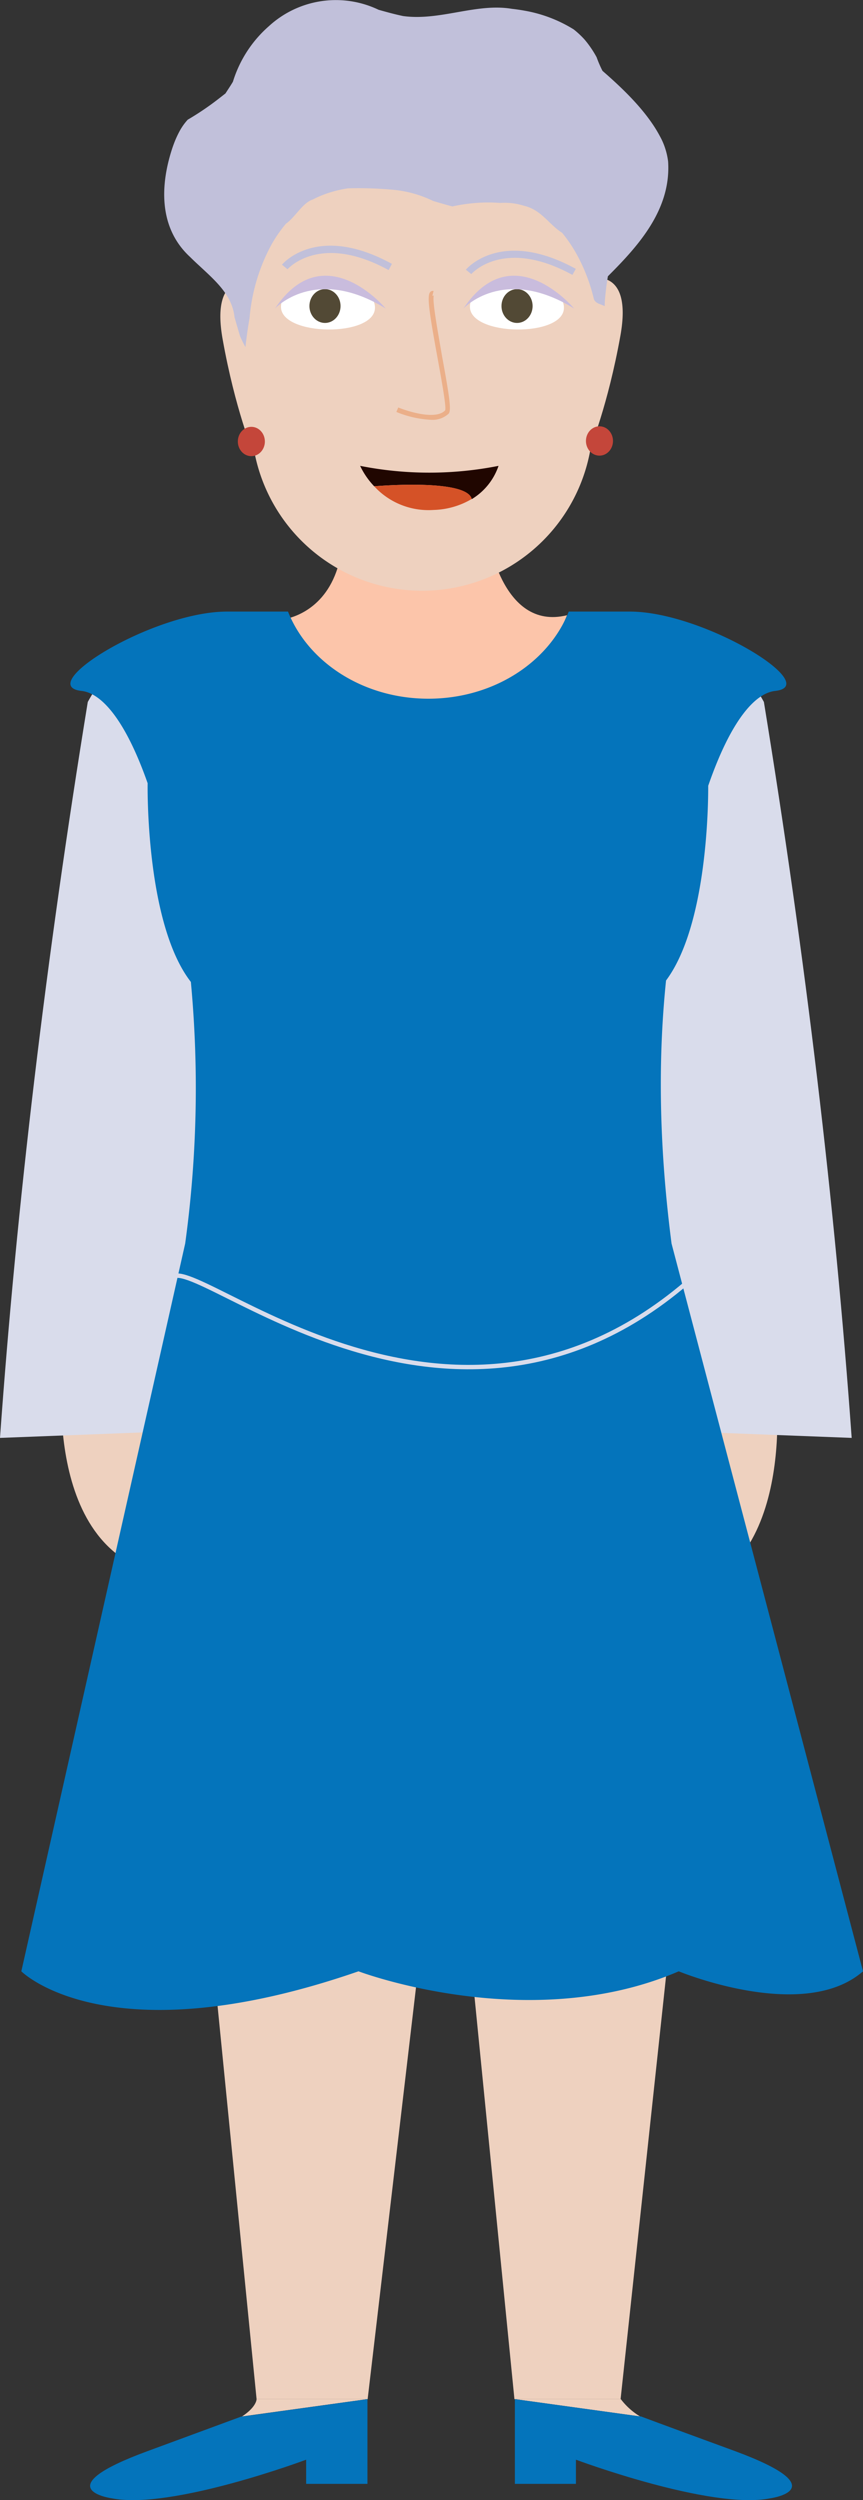 <svg xmlns="http://www.w3.org/2000/svg" viewBox="0 0 211.19 611.81"><rect x="0" y="0" width="211.19" height="611.81" fill="#333333" stroke="none"/><defs><style>.cls-1{fill:#eed1bf;}.cls-2{fill:#fcc5aa;}.cls-3{fill:#d9dceb;}.cls-4{fill:#0474bb;}.cls-5{fill:none;stroke:#d9dceb;stroke-miterlimit:10;stroke-width:1.08px;}.cls-6{fill:#fff;}.cls-7{fill:#524935;}.cls-8{fill:#c9bcdd;}.cls-9{fill:#ebaf89;}.cls-10{fill:#c1c0da;}.cls-11{fill:#c4463a;}.cls-12{fill:#200600;}.cls-13{fill:#d55227;}</style></defs><g id="Layer_2" data-name="Layer 2"><g id="Layer_1-2" data-name="Layer 1"><path id="Koza" class="cls-1" d="M15.41,333.68S9.52,380.86,41.3,385.6V332.53Z"/><path id="Koza-2" data-name="Koza" class="cls-1" d="M189.81,338.94s5.89,47.19-25.9,51.93V337.79Z"/><path id="Vrat" class="cls-2" d="M138.76,150.55c-5.1,13-18.42,22.34-34.07,22.34-15.37,0-28.5-9-33.8-21.68,4-1.16,12.58-5.44,13.09-20.83h35.3S122.52,154.57,138.76,150.55Z"/><path class="cls-3" d="M0,351.87l51.93-2V200.13s-12-62-30.45-28.35Q6.15,265.92,0,351.87Z"/><path class="cls-3" d="M208.42,351.87l-51.94-2V200.13s12-62,30.46-28.35Q202.27,265.92,208.42,351.87Z"/><path id="Koza-3" data-name="Koza" class="cls-1" d="M89.92,587.09l-30.69,4.24c3.61-2.38,3.56-4.24,3.56-4.24Z"/><path id="Koza-4" data-name="Koza" class="cls-1" d="M156.64,591.33,126,587.09h25.92A16.76,16.76,0,0,0,156.64,591.33Z"/><path id="cevlje" class="cls-4" d="M89.92,587.09v20.74h-15v-5.92s-33.06,12.37-47.57,9.45c0,0-16.55-2.27,8.86-11.58,19-7,22.83-8.42,22.83-8.42l.17,0h0Z"/><path id="cevlje-2" data-name="cevlje" class="cls-4" d="M188.51,611.36c-14.5,2.92-47.57-9.45-47.57-9.45v5.92H126V587.09l30.69,4.24h0l.17,0s3.83,1.45,22.84,8.42C205.06,609.09,188.51,611.36,188.51,611.36Z"/><polygon id="Hlace" class="cls-1" points="174.61 347.17 174.61 375.59 151.87 587.09 125.89 587.09 109.44 421.32 89.97 587.09 62.79 587.09 41.8 375.59 41.8 347.17 174.61 347.17"/><path id="Obleka" class="cls-4" d="M164.34,304.32c-2.81-21.71-3.53-43.2-1.35-64.38,10.06-13.46,10.34-43,10.32-47.65,5.6-16.19,11.54-22.68,16.38-23.21,11.84-1.31-17.48-19.42-35.57-19.42H139.18c-4.9,12.41-18.43,21.32-34.35,21.32s-29.44-8.91-34.35-21.32H55.55c-18.1,0-47.42,18.11-35.58,19.42,4.78.52,10.63,6.86,16.16,22.58,0,0-.63,34.19,10.58,48.63a279.61,279.61,0,0,1-1.39,64L5.22,482.4s21.11,21.27,82.51,0c0,0,41.69,15.8,78.37,0,0,0,30.57,12.68,45.09,0Z"/><path class="cls-5" d="M41.65,313.93c.15-13.07,65.1,52.33,126.36,0"/><path id="Koza-5" data-name="Koza" class="cls-1" d="M99.21,15h8.2a37.7,37.7,0,0,1,37.7,37.7v50.06a41.8,41.8,0,0,1-41.8,41.8h0a41.8,41.8,0,0,1-41.8-41.8V52.67A37.7,37.7,0,0,1,99.21,15Z"/><path class="cls-6" d="M91.76,75.33c.09-8-22.94-8.35-23-.3C68.65,82.3,91.68,82.6,91.76,75.33Z"/><path class="cls-6" d="M138,75.33c.09-8-22.93-8.35-23-.3C114.93,82.3,138,82.6,138,75.33Z"/><ellipse class="cls-7" cx="79.53" cy="74.89" rx="3.81" ry="4.14"/><ellipse class="cls-7" cx="126.53" cy="74.89" rx="3.81" ry="4.14"/><path id="Oci" class="cls-8" d="M67.3,75.5s9.78-10.67,27.09,0C94.39,75.5,79.34,57.43,67.3,75.5Z"/><path id="Oci-2" data-name="Oci" class="cls-8" d="M113.41,75.5s9.78-10.67,27.09,0C140.5,75.5,125.45,57.43,113.41,75.5Z"/><g id="Nos"><path class="cls-9" d="M105.42,102.73A25.5,25.5,0,0,1,97,100.81l.46-1.1c2.44,1,9.25,3.13,11.48.7.32-.83-.91-7.55-1.9-13-2.1-11.49-2.61-15.2-1.7-16a.81.81,0,0,1,.77-.2l-.3,1.16a.35.35,0,0,0,.38-.14c-.53,1,1,9.1,2,15,1.86,10.15,2.29,13.22,1.6,14A5.81,5.81,0,0,1,105.42,102.73Z"/></g><path id="Obrve" class="cls-10" d="M95.1,66.09c-16.86-9.23-24.66-.29-24.74-.2L69,64.77c.35-.42,8.81-10.12,26.91-.2Z"/><path id="Obrve-2" data-name="Obrve" class="cls-10" d="M140.08,67.27c-16.86-9.24-24.66-.3-24.74-.2L114,66c.35-.42,8.81-10.12,26.91-.21Z"/><path id="Koza-6" data-name="Koza" class="cls-1" d="M144.4,68.25s10.48-3.18,7.43,13.86-7.43,27.6-7.43,27.6Z"/><path id="Koza-7" data-name="Koza" class="cls-1" d="M61.91,69.1S51.43,65.91,54.48,83s7.43,27.6,7.43,27.6Z"/><ellipse id="Uhani" class="cls-11" cx="61.51" cy="108.04" rx="3.31" ry="3.59"/><ellipse id="Uhani-2" data-name="Uhani" class="cls-11" cx="146.7" cy="107.91" rx="3.31" ry="3.59"/><path class="cls-12" d="M122,114a15.24,15.24,0,0,1-6.56,8.15C114.21,117,91.65,119,91.57,119a19,19,0,0,1-3.44-5A87.08,87.08,0,0,0,122,114Z"/><path class="cls-13" d="M115.45,122.1h0a19.32,19.32,0,0,1-9.33,2.69A18.06,18.06,0,0,1,91.57,119C91.65,119,114.21,117,115.45,122.1Z"/><polygon class="cls-12" points="91.57 118.97 91.57 118.97 91.57 118.97 91.57 118.97"/><path id="Lasje" class="cls-10" d="M60.07,84.93c.25-2.33.57-4.69,1-7.06A45.6,45.6,0,0,1,66.5,59.74a32.65,32.65,0,0,1,3.48-5c2.28-1.58,4.06-5.13,6.6-5.93a25.1,25.1,0,0,1,4.19-1.72,29.53,29.53,0,0,1,4.35-1A92.8,92.8,0,0,1,96,46.42,28.28,28.28,0,0,1,106,49.18c1.56.46,3.13.92,4.69,1.34a42.1,42.1,0,0,1,5.82-.86,38.08,38.08,0,0,1,5.85,0,17,17,0,0,1,3,.07,15.89,15.89,0,0,1,2.85.62c4.3,1,6.08,4.55,9.36,6.63.63.77,1.24,1.58,1.82,2.43S140.51,61.13,141,62a42.91,42.91,0,0,1,2.61,5.59,44.56,44.56,0,0,1,1.74,5.66c.53,1.11,1.58,1.11,2.63,1.67,0-1.23.14-2.46.27-3.67s.31-2.43.51-3.64c7.41-7.4,15.49-16.28,14.74-28.06a16.93,16.93,0,0,0-.69-3.15,16.54,16.54,0,0,0-1.35-3.12,31.94,31.94,0,0,0-1.78-2.94c-3.27-4.82-7.85-9.18-12.24-13A27.91,27.91,0,0,1,146,14a25,25,0,0,0-1.4-2.29A24.1,24.1,0,0,0,143,9.62a22.11,22.11,0,0,0-2.6-2.42,33.73,33.73,0,0,0-11.88-4.56c-1.08-.2-2.16-.36-3.25-.48-8.7-1.47-17.56,3-26.61,1.77-1-.21-2-.45-3-.71s-2-.54-3-.82a24.22,24.22,0,0,0-26.85,4A29.63,29.63,0,0,0,57,20c-.59,1-1.21,1.9-1.82,2.86l-1.77,1.38a69.3,69.3,0,0,1-7.47,5.05,14.06,14.06,0,0,0-2,2.82,24.79,24.79,0,0,0-1.46,3.26c-.37,1-.71,2.1-1,3.17-2.33,8.56-2,17.83,5,24.31.78.77,1.56,1.51,2.36,2.24,3.93,3.66,8,7.18,8.55,12.53.45,1.55.89,3.09,1.34,4.6C59.47,83.94,60.07,84.93,60.07,84.93Z"/></g></g></svg>